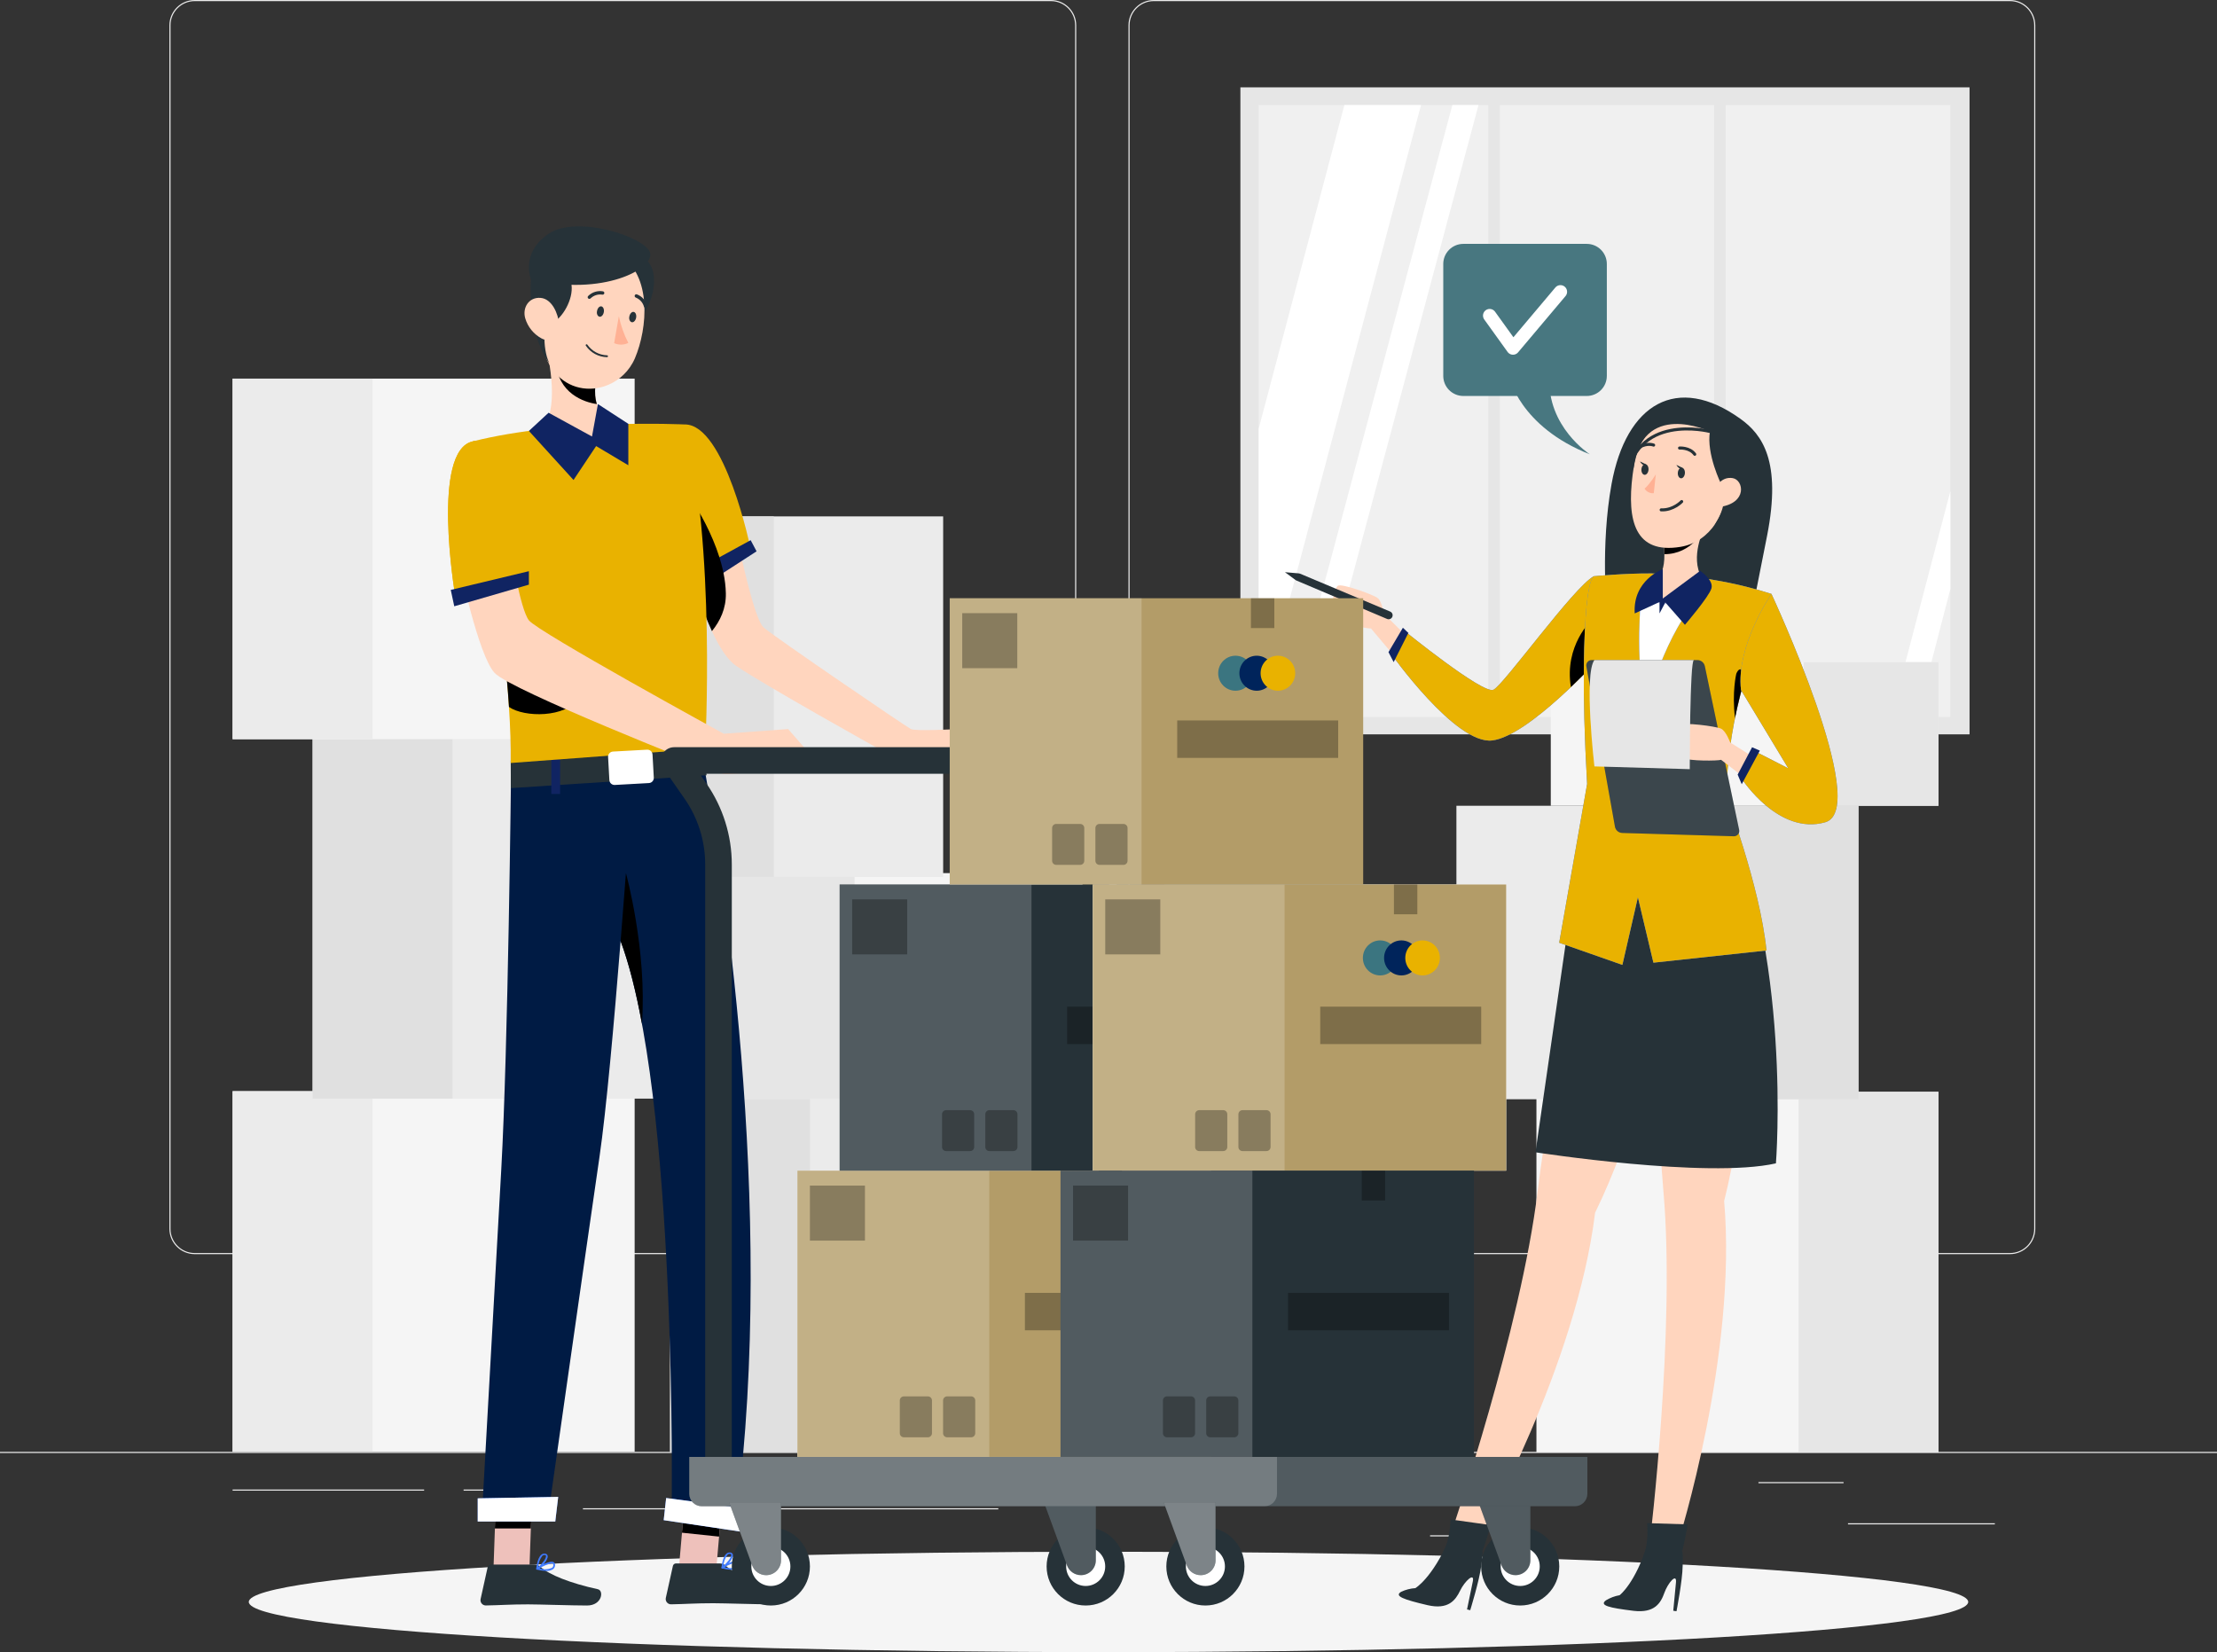 <?xml version="1.0" encoding="UTF-8"?>
<svg width="950px" height="708px" viewBox="0 0 950 708" version="1.1" xmlns="http://www.w3.org/2000/svg" xmlns:xlink="http://www.w3.org/1999/xlink">
    <rect x="0" y="0" width="950" height="708" fill="#333333" stroke="none"/>
    <title>Group 281</title>
    <defs>
        <polygon id="path-1" points="0 708 950 708 950 0 0 0"></polygon>
        <polygon id="path-3" points="0 708 950 708 950 0 0 0"></polygon>
        <polygon id="path-5" points="0 708 950 708 950 0 0 0"></polygon>
    </defs>
    <g id="Check-Out-Page" stroke="none" stroke-width="1" fill="none" fill-rule="evenodd">
        <g id="01---How-it-works-page" transform="translate(-25, -146)">
            <g id="Group-281" transform="translate(25, 146)">
                <polygon id="Fill-1" fill="#EBEBEB" points="0 622.66 950 622.66 950 622.185 0 622.185"></polygon>
                <polygon id="Fill-2" fill="#EBEBEB" points="791.88 653.244 854.812 653.244 854.812 652.769 791.88 652.769"></polygon>
                <polygon id="Fill-3" fill="#EBEBEB" points="612.801 658.399 629.318 658.399 629.318 657.924 612.801 657.924"></polygon>
                <polygon id="Fill-4" fill="#EBEBEB" points="753.513 635.6 789.978 635.6 789.978 635.125 753.513 635.125"></polygon>
                <polygon id="Fill-5" fill="#EBEBEB" points="99.672 638.792 181.739 638.792 181.739 638.319 99.672 638.319"></polygon>
                <polygon id="Fill-6" fill="#EBEBEB" points="198.656 638.792 210.689 638.792 210.689 638.319 198.656 638.319"></polygon>
                <polygon id="Fill-7" fill="#EBEBEB" points="249.795 646.814 427.779 646.814 427.779 646.339 249.795 646.339"></polygon>
                <g id="Group-38">
                    <path d="M83.439,0.475 C77.719,0.475 73.068,5.127 73.068,10.846 L73.068,526.596 C73.068,532.316 77.719,536.967 83.439,536.967 L450.327,536.967 C456.042,536.967 460.695,532.316 460.695,526.596 L460.695,10.846 C460.695,5.127 456.042,0.475 450.327,0.475 L83.439,0.475 Z M450.327,537.442 L83.439,537.442 C77.459,537.442 72.593,532.578 72.593,526.596 L72.593,10.846 C72.593,4.867 77.459,0 83.439,0 L450.327,0 C456.304,0 461.17,4.867 461.17,10.846 L461.17,526.596 C461.17,532.578 456.304,537.442 450.327,537.442 L450.327,537.442 Z" id="Fill-8" fill="#EBEBEB"></path>
                    <path d="M494.403,0.475 C488.686,0.475 484.034,5.127 484.034,10.846 L484.034,526.596 C484.034,532.316 488.686,536.967 494.403,536.967 L861.291,536.967 C867.008,536.967 871.661,532.316 871.661,526.596 L871.661,10.846 C871.661,5.127 867.008,0.475 861.291,0.475 L494.403,0.475 Z M861.291,537.442 L494.403,537.442 C488.425,537.442 483.559,532.578 483.559,526.596 L483.559,10.846 C483.559,4.867 488.425,0 494.403,0 L861.291,0 C867.27,0 872.136,4.867 872.136,10.846 L872.136,526.596 C872.136,532.578 867.27,537.442 861.291,537.442 L861.291,537.442 Z" id="Fill-10" fill="#EBEBEB"></path>
                    <mask id="mask-2" fill="white">
                        <use xlink:href="#path-1"></use>
                    </mask>
                    <g id="Clip-13"></g>
                    <polygon id="Fill-12" fill="#E6E6E6" mask="url(#mask-2)" points="531.517 314.695 843.965 314.695 843.965 37.428 531.517 37.428"></polygon>
                    <polygon id="Fill-14" fill="#F0F0F0" mask="url(#mask-2)" points="539.342 307.245 835.742 307.245 835.742 45.029 539.342 45.029"></polygon>
                    <polygon id="Fill-15" fill="#FFFFFF" mask="url(#mask-2)" points="608.904 45.028 539.343 306.674 539.343 183.729 576.07 45.028"></polygon>
                    <polygon id="Fill-16" fill="#FFFFFF" mask="url(#mask-2)" points="633.541 45.028 563.368 307.244 552.167 307.244 622.34 45.028"></polygon>
                    <polygon id="Fill-17" fill="#FFFFFF" mask="url(#mask-2)" points="835.742 210.488 835.742 252.39 821.543 307.244 810.343 307.244"></polygon>
                    <polygon id="Fill-18" fill="#E6E6E6" mask="url(#mask-2)" points="637.727 313.101 642.721 313.101 642.721 40.315 637.727 40.315"></polygon>
                    <polygon id="Fill-19" fill="#E6E6E6" mask="url(#mask-2)" points="734.489 313.101 739.482 313.101 739.482 40.315 734.489 40.315"></polygon>
                    <polygon id="Fill-20" fill="#F5F5F5" mask="url(#mask-2)" points="99.672 622.117 271.951 622.117 271.951 467.613 99.672 467.613"></polygon>
                    <polygon id="Fill-21" fill="#EBEBEB" mask="url(#mask-2)" points="99.672 622.117 159.63 622.117 159.63 467.613 99.672 467.613"></polygon>
                    <polygon id="Fill-22" fill="#EBEBEB" mask="url(#mask-2)" points="133.958 470.799 306.236 470.799 306.236 316.293 133.958 316.293"></polygon>
                    <polygon id="Fill-23" fill="#E0E0E0" mask="url(#mask-2)" points="133.956 470.799 193.914 470.799 193.914 316.293 133.956 316.293"></polygon>
                    <polygon id="Fill-24" fill="#F5F5F5" mask="url(#mask-2)" points="99.672 316.757 271.951 316.757 271.951 162.253 99.672 162.253"></polygon>
                    <polygon id="Fill-25" fill="#EBEBEB" mask="url(#mask-2)" points="99.672 316.757 159.63 316.757 159.63 162.253 99.672 162.253"></polygon>
                    <polygon id="Fill-26" fill="#EBEBEB" mask="url(#mask-2)" points="287.143 622.254 459.422 622.254 459.422 467.749 287.143 467.749"></polygon>
                    <polygon id="Fill-27" fill="#E0E0E0" mask="url(#mask-2)" points="287.143 622.254 347.101 622.254 347.101 467.749 287.143 467.749"></polygon>
                    <polygon id="Fill-28" fill="#F5F5F5" mask="url(#mask-2)" points="306.229 470.934 478.507 470.934 478.507 374.161 306.229 374.161"></polygon>
                    <polygon id="Fill-29" fill="#E6E6E6" mask="url(#mask-2)" points="306.227 470.934 366.185 470.934 366.185 374.161 306.227 374.161"></polygon>
                    <polygon id="Fill-30" fill="#EBEBEB" mask="url(#mask-2)" points="292.843 375.795 404.149 375.795 404.149 221.291 292.843 221.291"></polygon>
                    <polygon id="Fill-31" fill="#E0E0E0" mask="url(#mask-2)" points="292.843 375.795 331.58 375.795 331.58 221.291 292.843 221.291"></polygon>
                    <polygon id="Fill-32" fill="#F5F5F5" mask="url(#mask-2)" points="658.369 622.388 830.648 622.388 830.648 467.884 658.369 467.884"></polygon>
                    <polygon id="Fill-33" fill="#E6E6E6" mask="url(#mask-2)" points="770.691 622.388 830.648 622.388 830.648 467.884 770.691 467.884"></polygon>
                    <polygon id="Fill-34" fill="#EBEBEB" mask="url(#mask-2)" points="624.085 471.067 796.364 471.067 796.364 345.3 624.085 345.3"></polygon>
                    <polygon id="Fill-35" fill="#E0E0E0" mask="url(#mask-2)" points="736.406 471.067 796.364 471.067 796.364 345.3 736.406 345.3"></polygon>
                    <polygon id="Fill-36" fill="#F5F5F5" mask="url(#mask-2)" points="664.519 345.297 830.65 345.297 830.65 283.738 664.519 283.738"></polygon>
                    <polygon id="Fill-37" fill="#E6E6E6" mask="url(#mask-2)" points="772.831 345.297 830.648 345.297 830.648 283.738 772.831 283.738"></polygon>
                </g>
                <path d="M843.389,686.485 C843.389,698.368 678.456,708 475,708 C271.545,708 106.611,698.368 106.611,686.485 C106.611,674.601 271.545,664.97 475,664.97 C678.456,664.97 843.389,674.601 843.389,686.485" id="Fill-39" fill="#F5F5F5"></path>
                <g id="Group-47" transform="translate(618.448, 104.512)">
                    <path d="M61.488,65.176 L8.603,65.176 C3.851,65.176 0,61.324 0,56.574 L0,8.602 C0,3.852 3.851,0 8.603,0 L61.488,0 C66.238,0 70.089,3.852 70.089,8.602 L70.089,56.574 C70.089,61.324 66.238,65.176 61.488,65.176" id="Fill-41" fill="#487780"></path>
                    <path d="M28.202,56.886 C28.202,56.886 32.629,78.291 62.793,90.167 C62.793,90.167 44.346,78.38 45.497,56.886 L28.202,56.886 Z" id="Fill-43" fill="#487780"></path>
                    <polyline id="Stroke-45" stroke="#FFFFFF" stroke-width="5.7" stroke-linecap="round" stroke-linejoin="round" points="19.879 30.733 29.884 44.645 50.211 20.529"></polyline>
                </g>
                <g id="Group-132" transform="translate(550.615, 170.375)">
                    <path d="M195.19,9.12 C204.487,15.798 212.871,27.197 206.609,59.125 C200.345,91.054 198.735,98.64 198.735,98.64 L137.958,91.807 C137.958,91.807 135.108,63.55 139.963,36.968 C146.233,2.631 167.986,-10.425 195.19,9.12" id="Fill-48" fill="#263238"></path>
                    <path d="M134.328,185.506 C134.328,185.506 113.738,295.269 108.243,340.33 C101.063,399.119 71.71,485.122 71.71,485.122 L83.446,488.155 C83.446,488.155 124.828,415.073 132.897,349.312 C165.769,282.108 168.423,199.349 168.423,199.349 L134.328,185.506 Z" id="Fill-50" fill="#FFD5BE"></path>
                    <path d="M49.855,511.727 C51.755,510.853 53.797,510.334 55.884,510.193 C55.884,510.193 63.1,505.947 70.253,489.444 L78.296,489.399 C81.081,489.431 83.548,491.198 84.475,493.824 C84.606,494.183 84.684,494.557 84.703,494.937 C84.621,496.883 84.414,498.817 84.085,500.735 C83.361,506.75 79.383,519.658 79.383,519.658 L78.02,519.31 L80.498,507.309 C81.323,503.229 77.038,507.17 75.051,511.282 C73.063,515.394 70.014,519.531 61.133,517.501 C50.782,515.081 46.61,513.587 49.855,511.727" id="Fill-52" fill="#263238"></path>
                    <path d="M84.702,494.03 C86.222,490.129 88.16,483.169 88.16,483.169 L70.929,480.762 C70.929,480.762 70.931,489.24 67.737,494.79 C76.741,494.726 84.702,494.03 84.702,494.03" id="Fill-54" fill="#263238"></path>
                    <path d="M155.713,183.755 C155.713,183.755 158.269,295.402 162.211,340.626 C167.349,399.627 156.418,489.844 156.418,489.844 L168.527,490.384 C168.527,490.384 193.901,410.321 188.192,344.315 C206.455,271.762 191.933,190.246 191.933,190.246 L155.713,183.755 Z" id="Fill-56" fill="#FFD5BE"></path>
                    <path d="M137.569,515.401 C139.362,514.327 141.338,513.59 143.398,513.225 C143.398,513.225 150.112,508.222 155.44,491.045 L163.429,490.129 C166.202,489.861 168.846,491.351 170.051,493.861 C170.222,494.203 170.338,494.568 170.397,494.942 C170.528,496.884 170.532,498.83 170.41,500.774 C170.342,506.831 167.78,520.094 167.78,520.094 L166.388,519.895 L167.554,507.696 C167.932,503.554 164.1,507.932 162.569,512.235 C161.039,516.537 158.455,520.982 149.404,519.921 C138.853,518.633 134.546,517.603 137.569,515.401" id="Fill-58" fill="#263238"></path>
                    <path d="M170.3,494.041 C171.39,490 172.563,482.871 172.563,482.871 L155.174,482.338 C155.174,482.338 156.092,490.765 153.517,496.631 C162.462,495.592 170.3,494.041 170.3,494.041" id="Fill-60" fill="#263238"></path>
                    <path d="M129.946,167.19 L107.348,323.425 C107.348,323.425 180.929,334.839 210.379,328.162 C210.379,328.162 217.603,237.952 186.866,172.36 L129.946,167.19 Z" id="Fill-62" fill="#263238"></path>
                    <path d="M61.942,111.959 L42.287,92.538 C42.287,92.538 41.607,87.336 39.705,85.886 C37.805,84.436 24.318,79.545 22.671,80.632 C21.024,81.717 18.729,92.616 21.035,94.61 C23.342,96.601 35.604,99.155 36.86,98.94 L58.123,124.185 L61.942,111.959 Z" id="Fill-64" fill="#FFD5BE"></path>
                    <path d="M132.32,76.568 C123.843,81.064 93.76,123.123 89.327,125.211 C84.893,127.299 51.019,99.825 51.019,99.825 L45.31,109.565 C45.31,109.565 73.103,148.833 88.816,146.933 C104.527,145.033 134.61,111.781 134.61,111.781 L132.32,76.568 Z" id="Fill-66" fill="#407BFF"></path>
                    <path d="M132.32,76.568 C123.843,81.064 93.76,123.123 89.327,125.211 C84.893,127.299 51.019,99.825 51.019,99.825 L45.31,109.565 C45.31,109.565 73.103,148.833 88.816,146.933 C104.527,145.033 134.61,111.781 134.61,111.781 L132.32,76.568 Z" id="Fill-68" fill="#E9B200"></path>
                    <polygon id="Fill-70" fill="#102462" points="52.881 100.856 50.535 98.638 44.36 109.089 46.577 113.364"></polygon>
                    <path d="M122.525,124.063 C129.555,117.355 134.609,111.788 134.609,111.788 L134.077,103.427 L131.436,95.314 C131.436,95.314 119.58,106.24 122.525,124.063" id="Fill-72" fill="#000000"></path>
                    <path d="M129.477,165.598 C127.102,123.765 128.164,100.768 129.243,89.272 C130.431,77.018 132.321,76.568 132.321,76.568 C132.321,76.568 145.598,75.272 157.148,75.363 C166.092,75.667 175.016,76.604 183.815,78.17 C192.162,79.555 200.385,81.552 208.464,84.125 C207.115,87.976 205.889,91.628 204.757,95.066 C203.244,99.599 201.895,103.81 200.672,107.732 C198.388,115.074 196.606,121.424 195.185,127.111 C190.74,144.708 189.806,155.972 188.871,170.726 C188.871,170.726 203.486,208.917 206.336,236.943 L157.886,242.169 L151.236,214.142 L144.586,243.119 L117.511,233.618 L129.477,165.598 Z" id="Fill-74" fill="#407BFF"></path>
                    <path d="M129.477,165.598 C127.102,123.765 128.164,100.768 129.243,89.272 C130.431,77.018 132.321,76.568 132.321,76.568 C132.321,76.568 145.598,75.272 157.148,75.363 C166.092,75.667 175.016,76.604 183.815,78.17 C192.162,79.555 200.385,81.552 208.464,84.125 C207.115,87.976 205.889,91.628 204.757,95.066 C203.244,99.599 201.895,103.81 200.672,107.732 C198.388,115.074 196.606,121.424 195.185,127.111 C190.74,144.708 189.806,155.972 188.871,170.726 C188.871,170.726 203.486,208.917 206.336,236.943 L157.886,242.169 L151.236,214.142 L144.586,243.119 L117.511,233.618 L129.477,165.598 Z" id="Fill-76" fill="#E9B200"></path>
                    <path d="M192.845,137.344 C193.491,134.152 194.251,130.75 195.182,127.102 C195.771,124.784 196.417,122.352 197.139,119.768 C195.296,113.288 193.392,118.352 193.392,118.352 C193.392,118.352 191.492,126.19 192.845,137.344" id="Fill-78" fill="#000000"></path>
                    <path d="M157.824,77.911 C158.346,77.624 158.971,77.371 159.631,77.135 C161,76.054 162.663,73.449 162.585,67.112 C162.557,65.049 162.361,62.607 161.897,59.696 L179.514,56.407 C179.514,56.407 173.506,68.262 178.52,77.067 C180.244,77.833 181.272,78.918 181.085,80.352 C179.767,90.535 157.884,100.372 157.884,100.372 C157.884,100.372 147.197,83.746 157.824,77.911" id="Fill-80" fill="#FFD5BE"></path>
                    <path d="M161.897,59.695 C162.36,62.606 162.558,65.05 162.584,67.113 C174.484,67.113 179.513,56.406 179.513,56.406 L161.897,59.695 Z" id="Fill-82" fill="#000000"></path>
                    <path d="M171.636,10.433 C156.322,9.595 150.943,17.523 148.957,33.244 C146.474,52.891 150.08,67.142 169.458,63.979 C195.777,59.682 197.067,11.826 171.636,10.433" id="Fill-84" fill="#FFD5BE"></path>
                    <path d="M158.903,32.93 C158.903,32.93 156.562,36.814 154.1,39.037 C154.1,39.037 155.297,41.194 158.042,40.992 L158.903,32.93 Z" id="Fill-86" fill="#FFB194"></path>
                    <path d="M168.345,32.192 C168.246,33.448 168.847,34.52 169.685,34.586 C170.523,34.651 171.279,33.685 171.378,32.429 C171.476,31.173 170.878,30.102 170.04,30.035 C169.202,29.971 168.444,30.936 168.345,32.192" id="Fill-88" fill="#263238"></path>
                    <path d="M170.384,30.124 L167.736,28.837 C167.736,28.837 168.917,31.243 170.384,30.124" id="Fill-90" fill="#263238"></path>
                    <path d="M152.747,30.707 C152.648,31.965 153.249,33.037 154.087,33.101 C154.924,33.166 155.681,32.203 155.781,30.945 C155.878,29.689 155.28,28.617 154.442,28.553 C153.604,28.486 152.846,29.451 152.747,30.707" id="Fill-92" fill="#263238"></path>
                    <path d="M154.786,28.639 L152.138,27.355 C152.138,27.355 153.32,29.76 154.786,28.639" id="Fill-94" fill="#263238"></path>
                    <path d="M169.078,21.624 C169.078,21.624 173.412,21.301 175.593,24.303" id="Stroke-96" stroke="#263238" stroke-width="1.303" stroke-linecap="round" stroke-linejoin="round"></path>
                    <path d="M157.982,20.368 C157.982,20.368 155.332,19.218 151.809,21.292" id="Stroke-98" stroke="#263238" stroke-width="1.303" stroke-linecap="round" stroke-linejoin="round"></path>
                    <path d="M186.958,37.162 C186.958,37.162 180.487,24.186 182.104,14.532 C182.104,14.532 152.435,0.471 149.251,31.194 C149.251,31.194 147.784,3.678 174.143,4.51 C200.46,5.343 198.278,43.852 184.055,54.584 C184.055,54.584 190.956,45.276 186.958,37.162" id="Fill-100" fill="#263238"></path>
                    <path d="M184.28,40.258 C184.517,37.797 187.289,33.763 191.848,34.516 C196.565,35.293 198.292,45.16 186.36,46.855 C184.648,47.1 183.784,45.392 184.28,40.258" id="Fill-102" fill="#FFD5BE"></path>
                    <path d="M169.997,44.557 C169.997,44.557 166.435,48.357 161.21,48.119" id="Stroke-104" stroke="#263238" stroke-width="1.303" stroke-linecap="round" stroke-linejoin="round"></path>
                    <path d="M182.104,14.532 C182.104,14.532 148.995,5.934 146.232,36.969" id="Stroke-106" stroke="#263238" stroke-width="1.303" stroke-linecap="round" stroke-linejoin="round"></path>
                    <path d="M152.583,85.448 C152.583,85.448 150.046,110.605 154.181,133.498 C154.181,133.498 163.953,98.133 177.671,86.105 L161.897,88.361 L152.583,85.448 Z" id="Fill-108" fill="#407BFF"></path>
                    <path d="M152.583,85.448 C152.583,85.448 150.046,110.605 154.181,133.498 C154.181,133.498 163.953,98.133 177.671,86.105 L161.897,88.361 L152.583,85.448 Z" id="Fill-110" fill="#FFFFFF"></path>
                    <path d="M177.894,74.266 L161.896,86.106 L161.896,73.514 C161.896,73.514 148.957,78.213 149.877,92.496 L160.498,87.609 L160.498,92.496 L162.987,87.797 L171.389,97.381 C171.389,97.381 181.673,85.397 182.743,81.783 C183.815,78.169 177.894,74.266 177.894,74.266" id="Fill-112" fill="#102462"></path>
                    <path d="M194.629,185.262 L179.919,115.094 C179.602,113.58 178.266,112.495 176.719,112.495 L131.383,112.495 C129.972,112.495 128.904,113.772 129.151,115.163 L141.402,183.884 C141.674,185.408 142.977,186.535 144.526,186.578 L192.341,187.994 C193.808,188.038 194.929,186.698 194.629,185.262" id="Fill-114" fill="#263238"></path>
                    <path d="M179.919,115.094 C179.602,113.58 178.266,112.495 176.719,112.495 L131.383,112.495 C129.972,112.495 128.904,113.772 129.151,115.163 L141.402,183.884 C141.674,185.408 142.977,186.535 144.526,186.578 L192.341,187.994 C193.808,188.038 194.929,186.698 194.629,185.262 L179.919,115.094 Z" id="Fill-116" fill-opacity="0.1" fill="#FFFFFF"></path>
                    <path d="M214.166,162.538 L190.79,147.805 C190.79,147.805 189.006,142.87 186.838,141.865 C184.67,140.858 170.447,138.984 169.073,140.4 C167.698,141.815 167.802,152.954 170.483,154.402 C173.166,155.852 185.691,155.705 186.871,155.226 L213.068,175.299 L214.166,162.538 Z" id="Fill-118" fill="#FFD5BE"></path>
                    <path d="M195.41,125.312 L215.675,158.881 L202.06,151.913 L195.885,163.552 C195.885,163.552 211.56,187.7 231.51,182 C251.46,176.299 208.463,84.125 208.463,84.125 C208.463,84.125 193.193,106.311 195.41,125.312 Z" id="Fill-120" fill="#407BFF"></path>
                    <path d="M195.41,125.312 L215.675,158.881 L202.06,151.913 L195.885,163.552 C195.885,163.552 211.56,187.7 231.51,182 C251.46,176.299 208.463,84.125 208.463,84.125 C208.463,84.125 193.193,106.311 195.41,125.312 Z" id="Fill-122" fill="#E9B200"></path>
                    <polygon id="Fill-124" fill="#102462" points="203.485 151.28 195.727 165.689 193.985 161.573 200.16 149.855"></polygon>
                    <path d="M175.234,112.495 C173.453,112.495 173.453,159.238 173.453,159.238 L132.603,158.052 C132.603,158.052 128.009,118.539 132.603,112.495 L175.234,112.495 Z" id="Fill-126" fill="#FFFFFF"></path>
                    <path d="M175.234,112.495 C173.453,112.495 173.453,159.238 173.453,159.238 L132.603,158.052 C132.603,158.052 128.009,118.539 132.603,112.495 L175.234,112.495 Z" id="Fill-128" fill-opacity="0.1" fill="#000000"></path>
                    <path d="M6.466,75.463 L45.089,91.705 C45.972,92.078 46.379,93.102 45.991,93.98 C45.613,94.837 44.618,95.232 43.753,94.865 L4.883,78.387 C4.76,78.334 4.642,78.266 4.533,78.186 L0,74.83 L5.947,75.336 C6.126,75.351 6.3,75.393 6.466,75.463" id="Fill-130" fill="#263238"></path>
                </g>
                <g id="Group-199">
                    <path d="M428.925,325.907 L391.343,329.252 L376.295,320.758 C376.295,320.758 328.035,293.871 315.476,285.378 C311.657,282.775 308.123,277.112 305.064,270.462 C302.48,264.876 300.238,258.605 298.452,252.924 C297.597,250.245 296.837,247.68 296.191,245.399 C294.747,240.326 293.854,236.526 293.607,235.5 L293.607,235.481 C293.588,235.348 293.569,235.272 293.55,235.234 L293.55,235.215 L293.645,235.177 L305.539,231.396 L315.476,228.241 C315.476,228.241 315.932,230.598 316.711,234.189 C316.92,235.158 317.148,236.222 317.395,237.362 C317.604,238.274 317.813,239.243 318.041,240.25 C320.549,251.309 324.406,266.396 327.199,268.866 C331.702,272.837 388.322,311.428 390.336,312.436 C392.331,313.443 410.381,312.436 410.381,312.436 L428.925,325.907 Z" id="Fill-133" fill="#FFD5BE"></path>
                    <path d="M293.385,181.89 C310.66,181.637 321.666,235.211 321.666,235.211 L298.885,246.657 C298.885,246.657 288.612,230.36 289.114,209.757 C289.615,189.154 293.385,181.89 293.385,181.89" id="Fill-135" fill="#E9B200"></path>
                    <polygon id="Fill-137" fill="#102462" points="324.197 236.26 318.041 240.25 310.004 245.456 298.452 252.925 296.381 254.273 293.873 246.653 296.191 245.399 297.711 244.563 308.275 238.806 316.711 234.188 320.929 231.889 321.67 231.49"></polygon>
                    <path d="M311.03,254.274 C311.163,260.753 308.579,266.149 305.064,270.463 C302.48,264.876 300.238,258.606 298.452,252.925 L296.381,254.274 L293.873,246.654 L296.191,245.4 C294.747,240.327 293.854,236.527 293.607,235.5 L293.607,235.481 L293.626,235.424 L293.645,235.177 L296.381,214.276 C296.381,214.276 301.397,221.478 305.539,231.396 C306.527,233.733 307.458,236.223 308.275,238.807 C308.56,239.7 308.826,240.612 309.073,241.543 C309.434,242.835 309.738,244.146 310.004,245.457 C310.593,248.364 310.973,251.328 311.03,254.274" id="Fill-139" fill="#000000"></path>
                    <polygon id="Fill-141" fill="#EEC1BB" points="290.792 673.418 306.689 675.097 309.674 640.808 293.775 639.126"></polygon>
                    <polygon id="Fill-143" fill="#EEC1BB" points="211.464 672.26 226.867 672.26 228.14 636.572 212.718 636.572"></polygon>
                    <path d="M229.003,670.477 L210.288,670.477 C209.657,670.479 209.112,670.918 208.975,671.535 L205.937,685.252 C205.678,686.481 206.463,687.688 207.691,687.946 C207.856,687.982 208.023,688 208.19,687.998 C214.246,687.899 218.655,687.526 226.259,687.526 C230.943,687.526 245.073,688.017 251.541,688.017 C258.006,688.017 258.85,681.627 256.203,681.041 C244.328,678.452 235.393,674.868 231.591,671.457 C230.886,670.809 229.959,670.458 229.003,670.477" id="Fill-145" fill="#263238"></path>
                    <path d="M231.12,672.102 C232.917,672.71 234.88,672.613 236.607,671.827 C236.976,671.498 237.158,671.008 237.097,670.515 C237.076,670.221 236.961,670.084 236.862,670.084 C236.717,670.006 236.554,669.972 236.391,669.987 C234.515,670.348 232.725,671.067 231.12,672.102 M230.062,672.613 C229.915,672.573 229.807,672.45 229.786,672.3 C229.763,672.155 229.834,672.013 229.963,671.946 C230.512,671.593 235.49,668.536 237.194,669.417 C237.588,669.603 237.833,670.004 237.821,670.438 C237.926,671.179 237.635,671.92 237.057,672.397 C236.189,672.988 235.146,673.263 234.099,673.179 C232.737,673.141 231.382,672.95 230.062,672.613" id="Fill-147" fill="#407BFF"></path>
                    <path d="M232.433,666.693 C231.35,668.078 230.713,669.76 230.611,671.516 C232.197,670.319 234.158,667.753 233.962,666.752 C233.941,666.653 233.901,666.38 233.432,666.38 L233.255,666.38 C232.953,666.382 232.661,666.494 232.433,666.693 M229.963,672.69 C229.852,672.616 229.784,672.492 229.786,672.357 C229.807,672.141 230.179,667.712 231.962,666.262 C232.387,665.889 232.951,665.718 233.51,665.791 C234.082,665.791 234.574,666.192 234.686,666.752 C235,668.381 231.923,671.77 230.335,672.633 L230.16,672.633 C230.101,672.671 230.033,672.692 229.963,672.69" id="Fill-149" fill="#407BFF"></path>
                    <path d="M308.372,669.987 L289.657,669.987 C289.026,669.989 288.48,670.428 288.344,671.045 L285.306,684.762 C285.047,685.992 285.832,687.198 287.059,687.457 C287.225,687.493 287.392,687.51 287.559,687.508 C293.614,687.409 298.024,687.037 305.628,687.037 C310.311,687.037 324.442,687.525 330.909,687.525 C337.375,687.525 338.219,681.137 335.572,680.552 C323.697,677.962 314.761,674.376 310.959,670.967 C310.254,670.319 309.327,669.968 308.372,669.987" id="Fill-151" fill="#263238"></path>
                    <path d="M310.488,671.612 C312.286,672.22 314.247,672.123 315.976,671.337 C316.344,671.008 316.527,670.518 316.466,670.026 C316.445,669.731 316.329,669.594 316.23,669.594 C316.086,669.516 315.923,669.482 315.759,669.497 C313.884,669.858 312.094,670.577 310.488,671.612 M309.43,672.123 C309.284,672.083 309.176,671.96 309.155,671.81 C309.132,671.665 309.202,671.523 309.333,671.456 C309.88,671.103 314.858,668.046 316.563,668.927 C316.956,669.115 317.201,669.514 317.19,669.948 C317.294,670.689 317.004,671.43 316.426,671.907 C315.558,672.498 314.515,672.773 313.468,672.69 C312.105,672.652 310.751,672.46 309.43,672.123" id="Fill-153" fill="#407BFF"></path>
                    <path d="M311.801,666.203 C310.718,667.589 310.082,669.27 309.979,671.024 C311.566,669.829 313.527,667.264 313.331,666.262 C313.31,666.163 313.27,665.89 312.801,665.89 L312.624,665.89 C312.32,665.892 312.029,666.004 311.801,666.203 M309.333,672.2 C309.221,672.126 309.153,672.003 309.155,671.866 C309.176,671.651 309.548,667.222 311.33,665.772 C311.756,665.4 312.32,665.229 312.879,665.301 C313.451,665.299 313.943,665.702 314.055,666.262 C314.368,667.889 311.292,671.28 309.704,672.141 L309.529,672.141 C309.47,672.181 309.402,672.202 309.333,672.2" id="Fill-155" fill="#407BFF"></path>
                    <polygon id="Fill-157" fill="#000000" points="293.776 639.127 309.675 640.808 308.122 658.493 292.223 656.815"></polygon>
                    <polygon id="Fill-159" fill="#000000" points="212.718 636.59 228.141 636.59 227.476 654.995 212.051 654.995"></polygon>
                    <path d="M219.078,323.532 L300.846,323.532 C308.619,365.988 332.956,516.231 315.495,650.097 L287.814,646.664 C287.814,646.664 290.377,468.952 265.938,403.253 C263.126,438.411 259.787,475.825 256.89,495.73 C249.776,544.728 234.55,651.806 234.55,651.806 L206.369,651.806 C206.369,651.806 212.13,549.313 214.795,501.159 C217.708,448.881 218.966,334.268 219.078,323.532" id="Fill-161" fill="#001B44"></path>
                    <path d="M265.944,403.258 C269.549,412.941 272.549,425.032 275.078,438.633 C277.363,407.345 268.217,374.162 268.217,374.162 L265.944,403.258 Z" id="Fill-163" fill="#000000"></path>
                    <polygon id="Fill-165" fill="#407BFF" points="318.662 656.545 284.401 651.447 285.45 641.96 321.088 646.638"></polygon>
                    <polygon id="Fill-167" fill="#FFFFFF" points="318.662 656.545 284.401 651.447 285.45 641.96 321.088 646.638"></polygon>
                    <polygon id="Fill-169" fill="#407BFF" points="237.94 652.034 204.703 652.034 204.703 642.098 239.194 641.452"></polygon>
                    <polygon id="Fill-171" fill="#FFFFFF" points="237.94 652.034 204.703 652.034 204.703 642.098 239.194 641.452"></polygon>
                    <polygon id="Fill-173" fill="#263238" points="218.912 337.737 218.849 325.9 302.17 320.758 302.757 332.225"></polygon>
                    <mask id="mask-4" fill="white">
                        <use xlink:href="#path-3"></use>
                    </mask>
                    <g id="Clip-176"></g>
                    <polygon id="Fill-175" fill="#102462" mask="url(#mask-4)" points="236.248 340.244 240.006 340.244 240.006 322.896 236.248 322.896"></polygon>
                    <polygon id="Fill-177" fill="#102462" mask="url(#mask-4)" points="297.622 317.111 298.885 334.413 295.137 334.687 293.873 317.385"></polygon>
                    <path d="M302.176,320.758 L218.842,326.971 C218.937,319.675 218.652,311.542 218.101,302.954 C217.075,287.088 215.118,269.721 212.933,253.437 C208.297,218.836 202.616,189.137 202.616,189.137 C241.376,179.351 293.379,181.898 293.379,181.898 C306.888,232.46 302.176,320.758 302.176,320.758" id="Fill-178" fill="#E9B200" mask="url(#mask-4)"></path>
                    <path d="M258.091,188.192 C258.091,188.192 269.569,185.049 267.16,181.464 C260.398,180.347 257.126,177.192 255.773,173.155 C254.99,170.802 254.873,168.157 255.087,165.433 C255.186,164.002 255.401,162.552 255.655,161.121 L232.924,144.286 C235.901,155.398 239.547,175.84 232.198,183.894 C239.703,190.714 258.091,188.192 258.091,188.192 Z" id="Fill-179" fill="#FFD5BE" mask="url(#mask-4)"></path>
                    <path d="M238.174,154.987 C239.077,168.628 250.287,172.39 255.774,173.154 C254.989,170.802 254.872,168.157 255.088,165.434 L238.174,154.987 Z" id="Fill-180" fill="#000000" mask="url(#mask-4)"></path>
                    <path d="M277.401,111.871 C282.92,117.123 280.629,133.101 269.362,141.267 C258.091,149.434 258.091,109.91 258.091,109.91 C258.091,109.91 273.886,108.526 277.401,111.871" id="Fill-181" fill="#263238" mask="url(#mask-4)"></path>
                    <path d="M258.772,165.61 C263.75,164.04 268.238,160.592 271.019,155.634 C271.394,154.986 271.724,154.3 272.038,153.595 C277.584,140.621 279.349,117.926 265.631,109.42 C255.892,103.286 242.996,106.207 236.861,115.966 C235.1,118.73 234.04,121.884 233.726,125.158 C232.041,140.327 230.337,149.166 236.647,158.142 C242.113,166.001 251.031,168.059 258.772,165.61 Z" id="Fill-182" fill="#FFD5BE" mask="url(#mask-4)"></path>
                    <path d="M255.839,133.263 C255.546,134.462 256.099,135.585 256.912,135.723 C257.727,135.86 258.529,134.967 258.746,133.749 C258.962,132.531 258.464,131.421 257.67,131.288 C256.876,131.155 256.059,132.026 255.839,133.263" id="Fill-183" fill="#263238" mask="url(#mask-4)"></path>
                    <path d="M269.684,135.627 C269.392,136.826 269.963,137.954 270.76,138.087 C271.554,138.22 272.376,137.331 272.591,136.113 C272.808,134.895 272.31,133.786 271.516,133.653 C270.721,133.52 269.885,134.466 269.684,135.627" id="Fill-184" fill="#263238" mask="url(#mask-4)"></path>
                    <path d="M265.182,135.478 C266.001,139.474 267.367,143.335 269.244,146.957 C267.332,147.884 265.109,147.918 263.17,147.05 L265.182,135.478 Z" id="Fill-185" fill="#FFB194" mask="url(#mask-4)"></path>
                    <path d="M252.308,128.046 C252.569,128.127 252.852,128.067 253.053,127.884 C254.376,126.583 256.234,125.982 258.067,126.262 C258.457,126.357 258.85,126.119 258.945,125.731 C259.04,125.342 258.803,124.95 258.415,124.854 C258.413,124.854 258.413,124.852 258.411,124.852 C256.103,124.439 253.735,125.171 252.063,126.816 C251.763,127.082 251.735,127.54 252.001,127.841 C252.004,127.844 252.008,127.848 252.012,127.852 C252.101,127.932 252.2,127.998 252.308,128.046" id="Fill-186" fill="#263238" mask="url(#mask-4)"></path>
                    <path d="M260.098,153.054 L260.098,153.054 C256.45,152.985 253.062,151.142 251.023,148.115 C250.919,147.931 250.98,147.695 251.16,147.585 C251.335,147.475 251.565,147.524 251.675,147.697 C251.681,147.707 251.687,147.714 251.69,147.722 C253.632,150.483 256.763,152.168 260.138,152.269 C260.343,152.269 260.51,152.434 260.512,152.639 C260.512,152.654 260.51,152.668 260.508,152.681 C260.51,152.886 260.345,153.054 260.138,153.055 C260.124,153.055 260.111,153.055 260.098,153.054" id="Fill-187" fill="#263238" mask="url(#mask-4)"></path>
                    <path d="M276.449,131.869 C276.574,131.947 276.721,131.981 276.867,131.972 C277.255,131.865 277.481,131.466 277.374,131.079 C277.374,131.075 277.372,131.069 277.371,131.065 C276.766,128.789 275.091,126.954 272.883,126.138 C272.499,126.022 272.094,126.239 271.978,126.623 L271.978,126.623 C271.872,127.007 272.087,127.406 272.463,127.529 C274.188,128.223 275.484,129.69 275.957,131.487 C276.056,131.679 276.236,131.82 276.449,131.869" id="Fill-188" fill="#263238" mask="url(#mask-4)"></path>
                    <path d="M247.967,108.277 L247.967,115.053 C245.635,115.954 244.013,118.262 244.701,121.016 C246.171,126.897 241.921,135.217 237.19,138.164 C237.19,138.164 237.351,135.715 235.229,136.042 C233.107,136.369 232.126,149.107 235.393,155.64 C235.393,155.64 230.002,149.434 228.207,135.715 C226.546,123.028 227.403,112.727 230.511,108.277 L247.967,108.277 Z" id="Fill-189" fill="#263238" mask="url(#mask-4)"></path>
                    <path d="M232.017,145.008 C236.503,147.417 239.855,143.668 239.551,138.85 C239.239,134.571 236.579,128.028 231.611,127.652 C226.642,127.276 223.773,131.825 225.05,136.37 C226.137,140.058 228.643,143.165 232.017,145.008 Z" id="Fill-190" fill="#FFD5BE" mask="url(#mask-4)"></path>
                    <path d="M227.516,119.733 C227.516,119.733 222.828,108.471 235.049,100.203 C247.272,91.934 276.517,101.568 278.555,108.277 C280.594,114.986 258.622,127.236 227.516,119.733" id="Fill-191" fill="#263238" mask="url(#mask-4)"></path>
                    <polygon id="Fill-192" fill="#102462" mask="url(#mask-4)" points="235.069 176.874 253.674 187.057 256.213 173.156 269.245 181.632 269.245 199.385 255.447 191.158 245.759 205.692 226.633 184.674"></polygon>
                    <path d="M278.075,335.568 L263.446,336.38 C262.228,336.446 261.185,335.513 261.119,334.295 L260.572,324.399 C260.503,323.181 261.436,322.14 262.654,322.072 L277.282,321.262 C278.5,321.194 279.543,322.127 279.61,323.345 L280.159,333.241 C280.225,334.461 279.292,335.502 278.075,335.568" id="Fill-193" fill="#FFFFFF" mask="url(#mask-4)"></path>
                    <path d="M247.967,299.277 C242.438,307.599 224.747,307.546 218.101,302.954 C217.075,287.088 215.118,269.721 212.935,253.437 L247.967,299.277 Z" id="Fill-194" fill="#000000" mask="url(#mask-4)"></path>
                    <path d="M218.85,235.211 C218.85,235.211 222.781,260.815 226.632,265.826 C230.485,270.838 310.16,314.436 310.16,314.436 L337.719,312.432 L350.402,326.964 C350.402,326.964 313.667,332.668 309.658,331.57 C305.649,330.471 302.583,328.82 302.583,328.82 C302.583,328.82 218.96,295.895 211.943,288.376 C204.928,280.859 196.91,242.228 196.91,242.228 L218.85,235.211 Z" id="Fill-195" fill="#FFD5BE" mask="url(#mask-4)"></path>
                    <path d="M202.621,189.141 C217.209,186.097 224.746,246.659 224.746,246.659 L194.907,254.28 C194.907,254.28 184.666,192.886 202.621,189.141" id="Fill-196" fill="#E9B200" mask="url(#mask-4)"></path>
                    <path d="M202.621,189.141 C217.209,186.097 224.746,246.659 224.746,246.659 L194.907,254.28 C194.907,254.28 184.666,192.886 202.621,189.141" id="Fill-197" fill="#E9B200" mask="url(#mask-4)"></path>
                    <polygon id="Fill-198" fill="#102462" mask="url(#mask-4)" points="193.152 252.796 226.632 244.778 226.632 250.541 194.657 259.812"></polygon>
                </g>
                <g id="Group-280">
                    <path d="M307.883,630.994 L307.883,370.465 C307.883,359.19 304.425,348.186 297.977,338.938 L288.883,325.9 L450.572,325.9 L459.665,338.938 C466.114,348.186 469.572,359.19 469.572,370.465 L469.572,628.453" id="Stroke-200" stroke="#263238" stroke-width="11.4" stroke-linecap="round" stroke-linejoin="round"></path>
                    <path d="M668.159,671.278 C668.159,662.034 660.665,654.538 651.422,654.538 C642.176,654.538 634.683,662.034 634.683,671.278 C634.683,680.522 642.176,688.018 651.422,688.018 C660.665,688.018 668.159,680.522 668.159,671.278" id="Fill-202" fill="#263238"></path>
                    <path d="M659.79,671.278 C659.79,666.655 656.043,662.91 651.422,662.91 C646.8,662.91 643.053,666.655 643.053,671.278 C643.053,675.901 646.8,679.646 651.422,679.646 C656.043,679.646 659.79,675.901 659.79,671.278" id="Fill-204" fill="#FFFFFF"></path>
                    <path d="M649.405,675.015 L649.405,675.015 C646.731,675.015 644.341,673.345 643.426,670.833 L633.553,643.819 L655.772,643.819 L655.772,668.648 C655.772,672.165 652.922,675.015 649.405,675.015" id="Fill-206" fill="#263238"></path>
                    <path d="M649.405,675.015 L649.405,675.015 C646.731,675.015 644.341,673.345 643.426,670.833 L633.553,643.819 L655.772,643.819 L655.772,668.648 C655.772,672.165 652.922,675.015 649.405,675.015" id="Fill-208" fill-opacity="0.2" fill="#FFFFFF"></path>
                    <path d="M481.959,671.278 C481.959,662.034 474.465,654.538 465.222,654.538 C455.976,654.538 448.483,662.034 448.483,671.278 C448.483,680.522 455.976,688.018 465.222,688.018 C474.465,688.018 481.959,680.522 481.959,671.278" id="Fill-210" fill="#263238"></path>
                    <path d="M473.59,671.278 C473.59,666.655 469.843,662.91 465.222,662.91 C460.6,662.91 456.853,666.655 456.853,671.278 C456.853,675.901 460.6,679.646 465.222,679.646 C469.843,679.646 473.59,675.901 473.59,671.278" id="Fill-212" fill="#FFFFFF"></path>
                    <path d="M463.205,675.015 L463.205,675.015 C460.531,675.015 458.141,673.345 457.226,670.833 L447.353,643.819 L469.572,643.819 L469.572,668.648 C469.572,672.165 466.722,675.015 463.205,675.015" id="Fill-214" fill="#263238"></path>
                    <path d="M457.226,670.833 L447.353,643.819 L469.572,643.819 L469.572,668.648 C469.572,672.165 466.722,675.015 463.205,675.015 C460.531,675.015 458.141,673.345 457.226,670.833 Z" id="Fill-216" fill-opacity="0.2" fill="#FFFFFF"></path>
                    <path d="M680.2,624.328 L680.2,640.137 C680.2,643.083 677.806,645.477 674.861,645.477 L300.694,645.477 C297.749,645.477 295.355,643.083 295.355,640.137 L295.355,624.328 L680.2,624.328 Z" id="Fill-218" fill="#263238"></path>
                    <path d="M680.2,624.328 L680.2,640.137 C680.2,643.083 677.806,645.477 674.861,645.477 L300.694,645.477 C297.749,645.477 295.355,643.083 295.355,640.137 L295.355,624.328 L680.2,624.328 Z" id="Fill-220" fill-opacity="0.2" fill="#FFFFFF"></path>
                    <path d="M547.2,624.328 L547.2,640.137 C547.2,643.083 544.806,645.477 541.861,645.477 L300.694,645.477 C297.749,645.477 295.355,643.083 295.355,640.137 L295.355,624.328 L547.2,624.328 Z" id="Fill-222" fill-opacity="0.2" fill="#FFFFFF"></path>
                    <path d="M533.259,671.278 C533.259,662.034 525.765,654.538 516.522,654.538 C507.276,654.538 499.783,662.034 499.783,671.278 C499.783,680.522 507.276,688.018 516.522,688.018 C525.765,688.018 533.259,680.522 533.259,671.278" id="Fill-224" fill="#263238"></path>
                    <path d="M524.89,671.278 C524.89,666.655 521.143,662.91 516.522,662.91 C511.9,662.91 508.153,666.655 508.153,671.278 C508.153,675.901 511.9,679.646 516.522,679.646 C521.143,679.646 524.89,675.901 524.89,671.278" id="Fill-226" fill="#FFFFFF"></path>
                    <path d="M514.505,675.015 L514.505,675.015 C511.832,675.015 509.441,673.345 508.526,670.833 L498.653,643.819 L520.872,643.819 L520.872,668.648 C520.872,672.165 518.022,675.015 514.505,675.015" id="Fill-228" fill="#263238"></path>
                    <path d="M514.505,675.015 L514.505,675.015 C511.832,675.015 509.441,673.345 508.526,670.833 L498.653,643.819 L520.872,643.819 L520.872,668.648 C520.872,672.165 518.022,675.015 514.505,675.015" id="Fill-230" fill-opacity="0.4" fill="#FFFFFF"></path>
                    <path d="M347.059,671.278 C347.059,662.034 339.565,654.538 330.322,654.538 C321.076,654.538 313.583,662.034 313.583,671.278 C313.583,680.522 321.076,688.018 330.322,688.018 C339.565,688.018 347.059,680.522 347.059,671.278" id="Fill-232" fill="#263238"></path>
                    <path d="M338.69,671.278 C338.69,666.655 334.943,662.91 330.322,662.91 C325.7,662.91 321.953,666.655 321.953,671.278 C321.953,675.901 325.7,679.646 330.322,679.646 C334.943,679.646 338.69,675.901 338.69,671.278" id="Fill-234" fill="#FFFFFF"></path>
                    <path d="M328.305,675.015 L328.305,675.015 C325.632,675.015 323.241,673.345 322.325,670.833 L312.453,643.819 L334.672,643.819 L334.672,668.648 C334.672,672.165 331.822,675.015 328.305,675.015" id="Fill-236" fill="#263238"></path>
                    <path d="M328.305,675.015 L328.305,675.015 C325.632,675.015 323.241,673.345 322.325,670.833 L312.453,643.819 L334.672,643.819 L334.672,668.648 C334.672,672.165 331.822,675.015 328.305,675.015" id="Fill-238" fill-opacity="0.4" fill="#FFFFFF"></path>
                    <polygon id="Fill-240" fill="#FFFFFF" points="341.694 624.328 518.867 624.328 518.867 501.674 341.694 501.674"></polygon>
                    <mask id="mask-6" fill="white">
                        <use xlink:href="#path-5"></use>
                    </mask>
                    <g id="Clip-243"></g>
                    <polygon id="Fill-242" fill="#B39C68" mask="url(#mask-6)" points="341.694 624.328 518.867 624.328 518.867 501.674 341.694 501.674"></polygon>
                    <polygon id="Fill-244" fill-opacity="0.2" fill="#FFFFFF" mask="url(#mask-6)" points="341.694 624.328 423.909 624.328 423.909 501.674 341.694 501.674"></polygon>
                    <path d="M416.142,615.932 L405.868,615.932 C404.899,615.932 404.115,615.147 404.115,614.178 L404.115,600.146 C404.115,599.179 404.899,598.394 405.868,598.394 L416.142,598.394 C417.111,598.394 417.896,599.179 417.896,600.146 L417.896,614.178 C417.896,615.147 417.111,615.932 416.142,615.932" id="Fill-245" fill-opacity="0.3" fill="#000000" mask="url(#mask-6)"></path>
                    <path d="M397.601,615.932 L387.328,615.932 C386.359,615.932 385.574,615.147 385.574,614.178 L385.574,600.146 C385.574,599.179 386.359,598.394 387.328,598.394 L397.601,598.394 C398.57,598.394 399.355,599.179 399.355,600.146 L399.355,614.178 C399.355,615.147 398.57,615.932 397.601,615.932" id="Fill-246" fill-opacity="0.3" fill="#000000" mask="url(#mask-6)"></path>
                    <polygon id="Fill-247" fill="#000000" mask="url(#mask-6)" points="470.761 514.454 480.784 514.454 480.784 501.674 470.761 501.674"></polygon>
                    <polygon id="Fill-248" fill-opacity="0.3" fill="#000000" mask="url(#mask-6)" points="439.179 570.078 508.153 570.078 508.153 554.043 439.179 554.043"></polygon>
                    <polygon id="Fill-249" fill-opacity="0.3" fill="#000000" mask="url(#mask-6)" points="347.058 531.647 370.639 531.647 370.639 508.066 347.058 508.066"></polygon>
                    <polygon id="Fill-250" fill="#263238" mask="url(#mask-6)" points="359.788 501.674 536.961 501.674 536.961 379.022 359.788 379.022"></polygon>
                    <polygon id="Fill-251" fill-opacity="0.2" fill="#FFFFFF" mask="url(#mask-6)" points="359.788 501.674 442.003 501.674 442.003 379.022 359.788 379.022"></polygon>
                    <path d="M434.235,493.28 L423.962,493.28 C422.993,493.28 422.208,492.495 422.208,491.526 L422.208,477.494 C422.208,476.526 422.993,475.74 423.962,475.74 L434.235,475.74 C435.204,475.74 435.989,476.526 435.989,477.494 L435.989,491.526 C435.989,492.495 435.204,493.28 434.235,493.28" id="Fill-252" fill-opacity="0.3" fill="#000000" mask="url(#mask-6)"></path>
                    <path d="M415.695,493.28 L405.423,493.28 C404.454,493.28 403.668,492.495 403.668,491.526 L403.668,477.494 C403.668,476.526 404.454,475.74 405.423,475.74 L415.695,475.74 C416.664,475.74 417.448,476.526 417.448,477.494 L417.448,491.526 C417.448,492.495 416.664,493.28 415.695,493.28" id="Fill-253" fill-opacity="0.3" fill="#000000" mask="url(#mask-6)"></path>
                    <polygon id="Fill-254" fill="#000000" mask="url(#mask-6)" points="488.855 391.8 498.877 391.8 498.877 379.022 488.855 379.022"></polygon>
                    <polygon id="Fill-255" fill-opacity="0.3" fill="#000000" mask="url(#mask-6)" points="457.273 447.426 526.247 447.426 526.247 431.391 457.273 431.391"></polygon>
                    <polygon id="Fill-256" fill-opacity="0.3" fill="#000000" mask="url(#mask-6)" points="365.151 408.992 388.732 408.992 388.732 385.412 365.151 385.412"></polygon>
                    <polygon id="Fill-257" fill="#FFFFFF" mask="url(#mask-6)" points="468.244 501.674 645.417 501.674 645.417 379.022 468.244 379.022"></polygon>
                    <polygon id="Fill-258" fill="#B39C68" mask="url(#mask-6)" points="468.244 501.674 645.417 501.674 645.417 379.022 468.244 379.022"></polygon>
                    <polygon id="Fill-259" fill-opacity="0.2" fill="#FFFFFF" mask="url(#mask-6)" points="468.244 501.674 550.458 501.674 550.458 379.022 468.244 379.022"></polygon>
                    <path d="M542.692,493.28 L532.419,493.28 C531.45,493.28 530.665,492.495 530.665,491.526 L530.665,477.494 C530.665,476.526 531.45,475.74 532.419,475.74 L542.692,475.74 C543.661,475.74 544.446,476.526 544.446,477.494 L544.446,491.526 C544.446,492.495 543.661,493.28 542.692,493.28" id="Fill-260" fill-opacity="0.3" fill="#000000" mask="url(#mask-6)"></path>
                    <path d="M524.151,493.28 L513.878,493.28 C512.909,493.28 512.124,492.495 512.124,491.526 L512.124,477.494 C512.124,476.526 512.909,475.74 513.878,475.74 L524.151,475.74 C525.12,475.74 525.905,476.526 525.905,477.494 L525.905,491.526 C525.905,492.495 525.12,493.28 524.151,493.28" id="Fill-261" fill-opacity="0.3" fill="#000000" mask="url(#mask-6)"></path>
                    <polygon id="Fill-262" fill-opacity="0.3" fill="#000000" mask="url(#mask-6)" points="597.311 391.8 607.333 391.8 607.333 379.022 597.311 379.022"></polygon>
                    <polygon id="Fill-263" fill-opacity="0.3" fill="#000000" mask="url(#mask-6)" points="565.731 447.426 634.703 447.426 634.703 431.391 565.731 431.391"></polygon>
                    <g id="Group-2" mask="url(#mask-6)">
                        <g transform="translate(584, 403)" id="Oval">
                            <ellipse fill="#3B7580" cx="7.413" cy="7.5" rx="7.413" ry="7.5"></ellipse>
                            <ellipse fill="#00245B" cx="16.5" cy="7.5" rx="7.413" ry="7.5"></ellipse>
                            <ellipse fill="#E9B200" cx="25.587" cy="7.5" rx="7.413" ry="7.5"></ellipse>
                        </g>
                    </g>
                    <polygon id="Fill-264" fill-opacity="0.3" fill="#000000" mask="url(#mask-6)" points="473.607 408.992 497.188 408.992 497.188 385.412 473.607 385.412"></polygon>
                    <polygon id="Fill-265" fill="#B39C68" mask="url(#mask-6)" points="406.961 379.022 584.134 379.022 584.134 256.367 406.961 256.367"></polygon>
                    <g id="Group-2" mask="url(#mask-6)">
                        <g transform="translate(522, 281)" id="Oval">
                            <ellipse fill="#3B7580" cx="7.413" cy="7.5" rx="7.413" ry="7.5"></ellipse>
                            <ellipse fill="#00245B" cx="16.5" cy="7.5" rx="7.413" ry="7.5"></ellipse>
                            <ellipse fill="#E9B200" cx="25.587" cy="7.5" rx="7.413" ry="7.5"></ellipse>
                        </g>
                    </g>
                    <polygon id="Fill-266" fill-opacity="0.2" fill="#FFFFFF" mask="url(#mask-6)" points="406.961 379.022 489.176 379.022 489.176 256.367 406.961 256.367"></polygon>
                    <path d="M481.41,370.626 L471.136,370.626 C470.167,370.626 469.383,369.841 469.383,368.872 L469.383,354.84 C469.383,353.873 470.167,353.088 471.136,353.088 L481.41,353.088 C482.379,353.088 483.163,353.873 483.163,354.84 L483.163,368.872 C483.163,369.841 482.379,370.626 481.41,370.626" id="Fill-267" fill-opacity="0.3" fill="#000000" mask="url(#mask-6)"></path>
                    <path d="M462.869,370.626 L452.597,370.626 C451.628,370.626 450.842,369.841 450.842,368.872 L450.842,354.84 C450.842,353.873 451.628,353.088 452.597,353.088 L462.869,353.088 C463.838,353.088 464.623,353.873 464.623,354.84 L464.623,368.872 C464.623,369.841 463.838,370.626 462.869,370.626" id="Fill-268" fill-opacity="0.3" fill="#000000" mask="url(#mask-6)"></path>
                    <polygon id="Fill-269" fill-opacity="0.3" fill="#000000" mask="url(#mask-6)" points="536.032 269.148 546.052 269.148 546.052 256.369 536.032 256.369"></polygon>
                    <polygon id="Fill-270" fill-opacity="0.3" fill="#000000" mask="url(#mask-6)" points="504.446 324.773 573.42 324.773 573.42 308.738 504.446 308.738"></polygon>
                    <polygon id="Fill-271" fill-opacity="0.3" fill="#000000" mask="url(#mask-6)" points="412.327 286.34 435.908 286.34 435.908 262.759 412.327 262.759"></polygon>
                    <polygon id="Fill-272" fill="#263238" mask="url(#mask-6)" points="454.442 624.328 631.615 624.328 631.615 501.674 454.442 501.674"></polygon>
                    <polygon id="Fill-274" fill-opacity="0.2" fill="#FFFFFF" mask="url(#mask-6)" points="454.442 624.328 536.657 624.328 536.657 501.674 454.442 501.674"></polygon>
                    <path d="M528.889,615.932 L518.616,615.932 C517.647,615.932 516.862,615.147 516.862,614.178 L516.862,600.146 C516.862,599.179 517.647,598.394 518.616,598.394 L528.889,598.394 C529.858,598.394 530.643,599.179 530.643,600.146 L530.643,614.178 C530.643,615.147 529.858,615.932 528.889,615.932" id="Fill-275" fill-opacity="0.3" fill="#000000" mask="url(#mask-6)"></path>
                    <path d="M510.349,615.932 L500.075,615.932 C499.106,615.932 498.322,615.147 498.322,614.178 L498.322,600.146 C498.322,599.179 499.106,598.394 500.075,598.394 L510.349,598.394 C511.318,598.394 512.102,599.179 512.102,600.146 L512.102,614.178 C512.102,615.147 511.318,615.932 510.349,615.932" id="Fill-276" fill-opacity="0.3" fill="#000000" mask="url(#mask-6)"></path>
                    <polygon id="Fill-277" fill-opacity="0.3" fill="#000000" mask="url(#mask-6)" points="583.509 514.454 593.532 514.454 593.532 501.674 583.509 501.674"></polygon>
                    <polygon id="Fill-278" fill-opacity="0.3" fill="#000000" mask="url(#mask-6)" points="551.927 570.078 620.899 570.078 620.899 554.043 551.927 554.043"></polygon>
                    <polygon id="Fill-279" fill-opacity="0.3" fill="#000000" mask="url(#mask-6)" points="459.808 531.647 483.387 531.647 483.387 508.066 459.808 508.066"></polygon>
                </g>
            </g>
        </g>
    </g>
</svg>